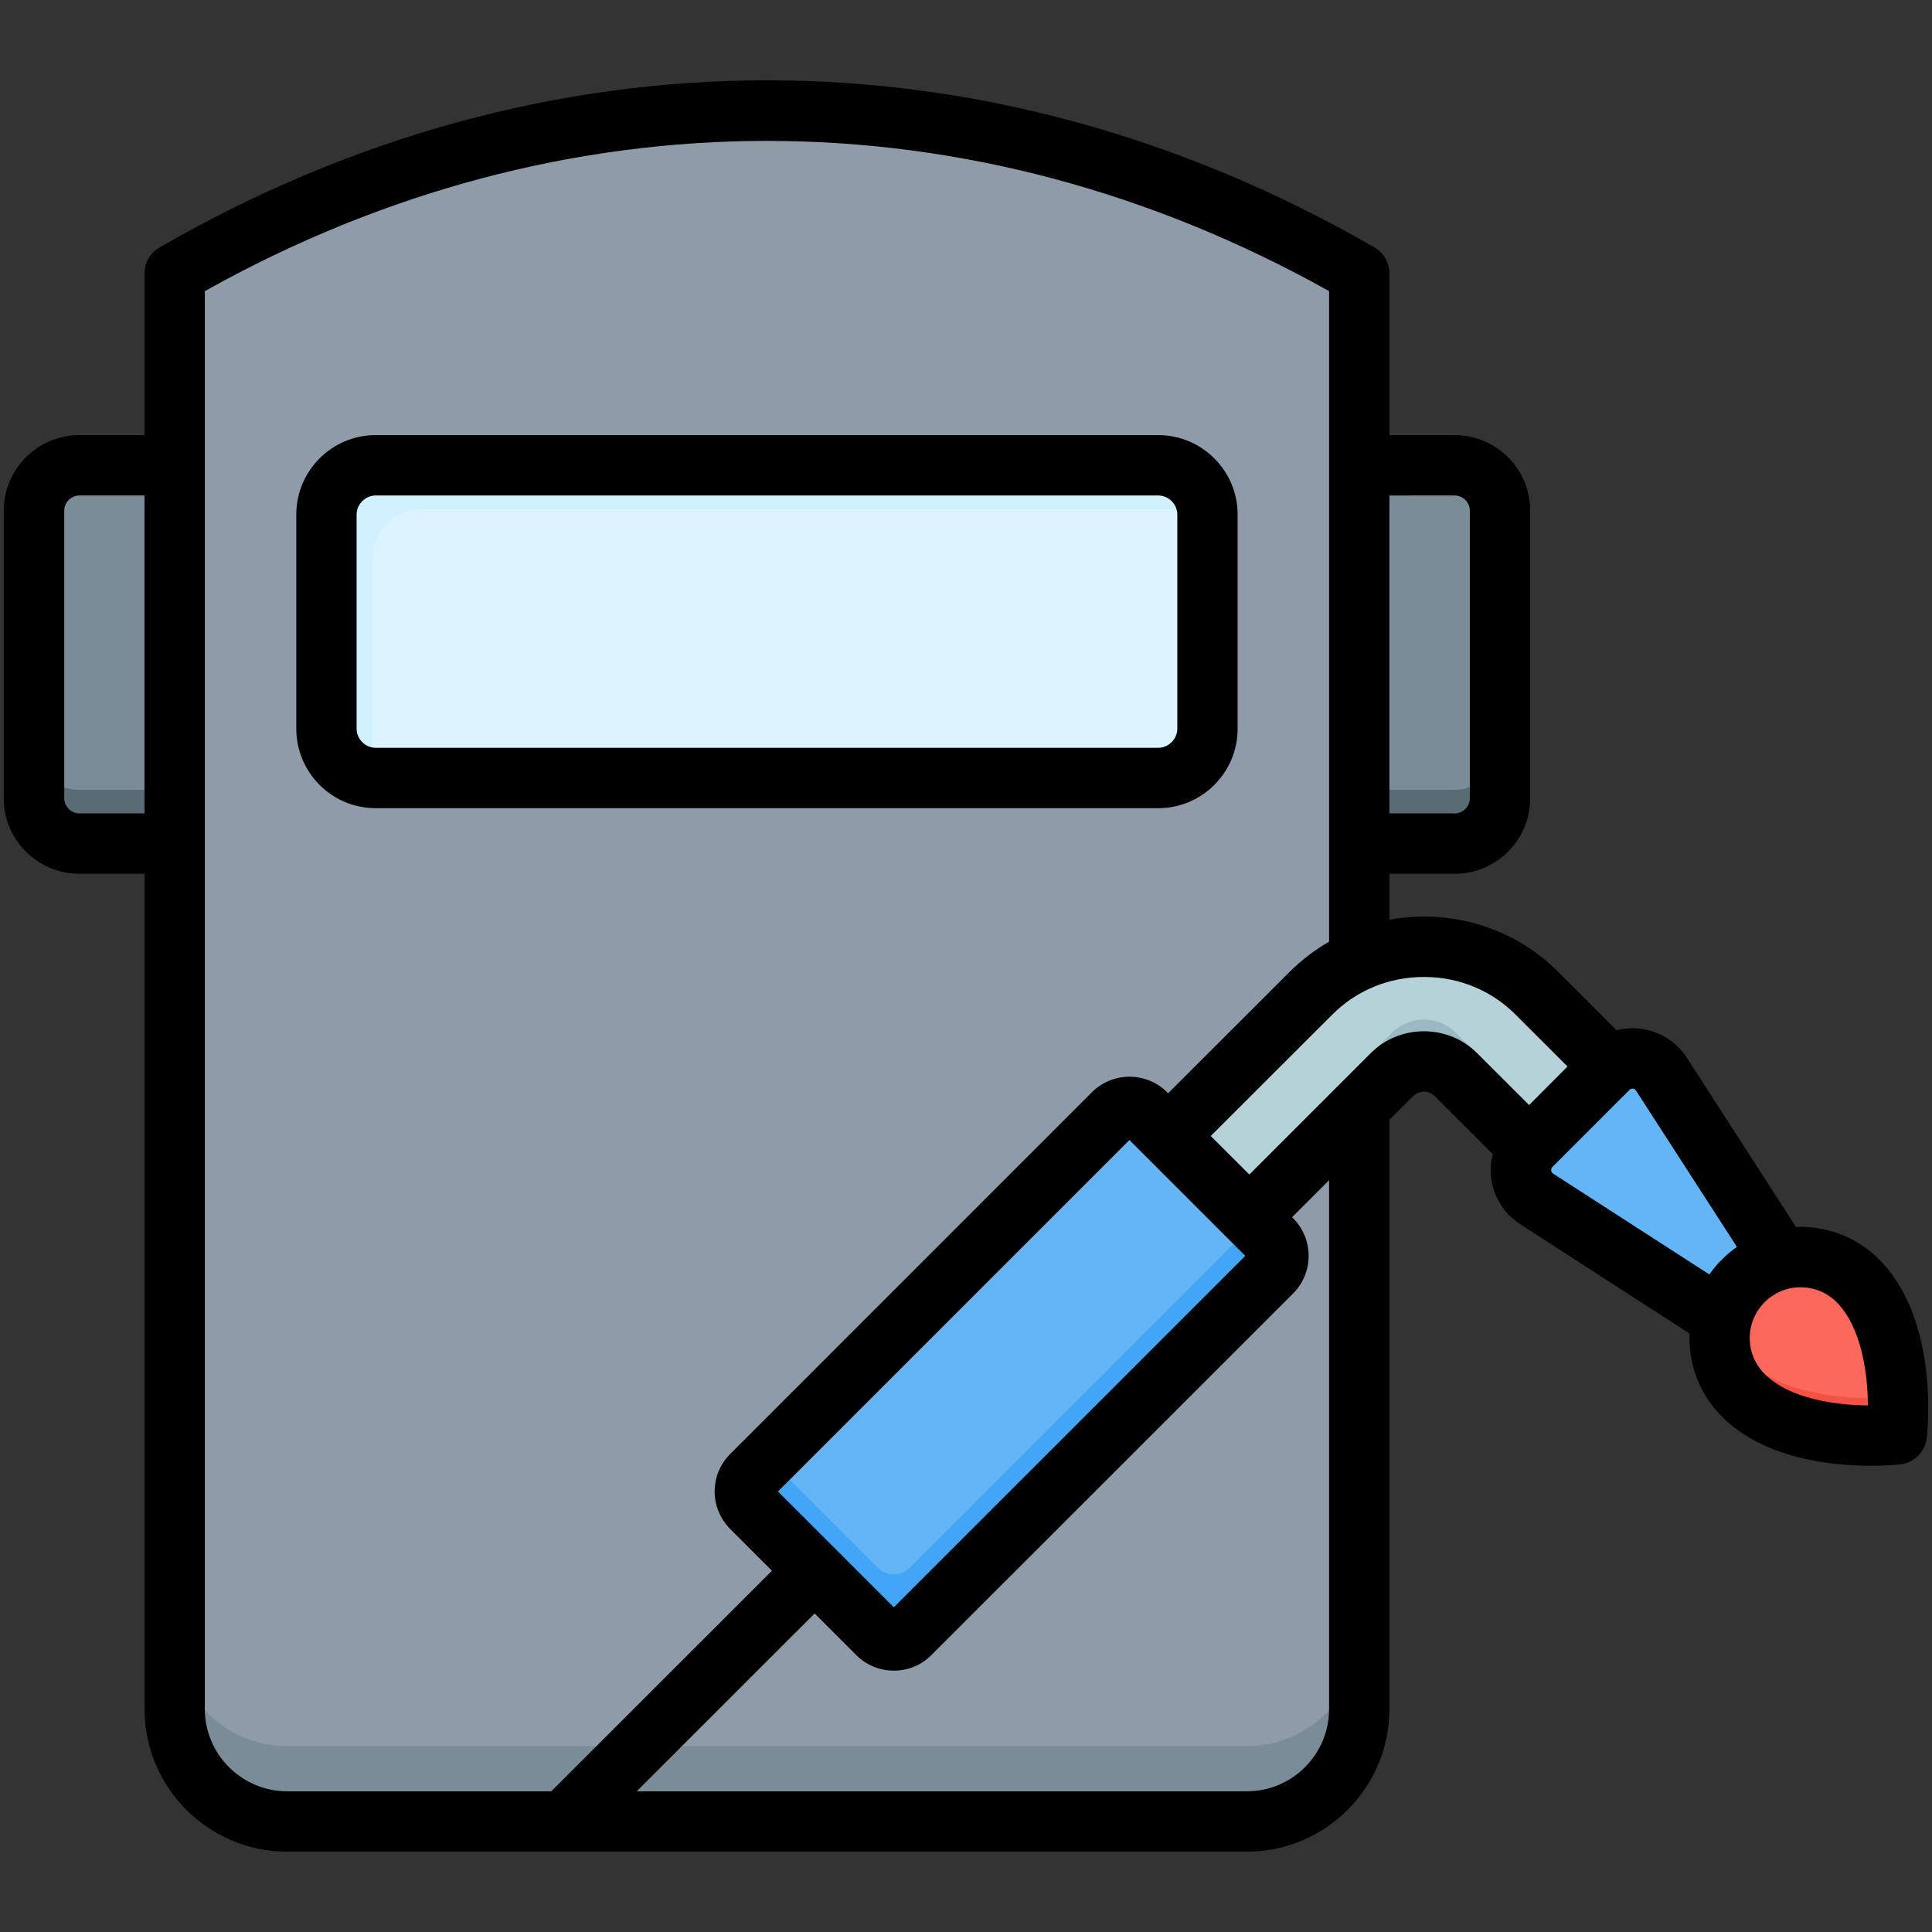 <svg id="Layer_1" enable-background="new 0 0 512 512" viewBox="0 0 512 512" xmlns="http://www.w3.org/2000/svg"><rect x="0" y="0" width="512" height="512" fill="#333333" stroke="none"/><g clip-rule="evenodd" fill-rule="evenodd"><g><g><path d="m21 123.348h364.486c6.6 0 12 5.4 12 12v76.253c0 6.6-5.4 12-12 12h-364.486c-6.6 0-12-5.4-12-12v-76.253c0-6.6 5.399-12 12-12z" fill="#7a8c98"/><path d="m397.485 197.311v14.29c0 6.6-5.4 12-12 12h-364.485c-6.6 0-12-5.4-12-12v-14.29c0 6.6 5.399 12 12 12h364.486c6.599 0 11.999-5.4 11.999-12z" fill="#596c76"/><path d="m360.207 72.531v380.41c0 16.418-13.392 29.81-29.81 29.81h-254.309c-16.418 0-29.81-13.391-29.81-29.81v-380.41c99.996-57.71 213.939-57.707 313.929 0z" fill="#8d9ca8"/><path d="m360.207 432.941v20c0 16.418-13.392 29.81-29.81 29.81h-254.309c-16.418 0-29.81-13.391-29.81-29.81v-20c0 16.419 13.392 29.81 29.81 29.81h254.309c16.418 0 29.81-13.392 29.81-29.81z" fill="#7a8c98"/><path d="m99.557 123.348h207.37c7.178 0 13.05 5.872 13.05 13.05v56.766c0 7.178-5.873 13.05-13.05 13.05h-207.37c-7.178 0-13.05-5.872-13.05-13.05v-56.766c0-7.177 5.873-13.05 13.05-13.05z" fill="#dbf4ff"/><path d="m99.557 123.348h207.37c6.7 0 12.262 5.117 12.973 11.636-.274-.017-.55-.027-.828-.027h-207.37c-7.178 0-13.05 5.873-13.05 13.05v56.766c0 .478.027.949.078 1.414-6.796-.431-12.223-6.123-12.223-13.023v-56.766c0-7.177 5.873-13.05 13.05-13.05z" fill="#d0f1ff"/></g><g><path d="m252.988 357.652 94.388-94.388c8.258-8.259 19.115-12.388 29.965-12.388 10.849 0 21.705 4.129 29.964 12.388l44.778 44.778-21.526 21.526-44.779-44.779c-2.316-2.316-5.375-3.475-8.438-3.475s-6.122 1.159-8.438 3.475l-94.388 94.388z" fill="#b4d2d7"/><path d="m252.988 357.652 5.554-5.554 15.973 15.973 94.388-94.388c2.316-2.316 5.375-3.475 8.438-3.475s6.122 1.158 8.438 3.475l44.779 44.779 15.972-15.973 5.554 5.554-21.526 21.526-44.779-44.779c-2.316-2.316-5.375-3.475-8.438-3.475s-6.122 1.159-8.438 3.475l-94.388 94.388z" fill="#9bb9c3"/><path d="m303.618 295.152 33.396 33.397c2.368 2.368 2.368 6.242 0 8.611l-95.841 95.841c-2.368 2.368-6.243 2.368-8.611 0l-33.396-33.397c-2.368-2.368-2.368-6.242 0-8.611l95.841-95.841c2.369-2.368 6.243-2.368 8.611 0z" fill="#64b5f6"/><path d="m332.536 324.07 4.478 4.479c2.368 2.368 2.368 6.242 0 8.611l-95.841 95.841c-2.368 2.368-6.243 2.368-8.611 0l-33.396-33.397c-2.368-2.368-2.368-6.242 0-8.611l4.478-4.478 28.918 28.918c2.368 2.368 6.242 2.368 8.611 0z" fill="#42a5f5"/><path d="m476.674 362.578-69.432-44.801c-2.399-1.548-3.827-3.867-4.13-6.706-.302-2.839.604-5.407 2.623-7.426l20.424-20.424c2.019-2.019 4.587-2.926 7.425-2.623 2.839.302 5.158 1.73 6.706 4.13l44.801 69.432c1.572 2.437 1.24 5.555-.811 7.606s-5.169 2.384-7.606.812z" fill="#64b5f6"/><path d="m476.674 362.578-69.432-44.801c-2.399-1.548-3.827-3.867-4.13-6.706-.302-2.839.604-5.407 2.623-7.426l4.855-4.855c-1.999 2.014-2.895 4.571-2.594 7.396.302 2.839 1.73 5.158 4.129 6.706l69.432 44.801c1.361.878 2.935 1.162 4.417.884-.22 1.171-.79 2.284-1.695 3.189-2.049 2.051-5.168 2.384-7.605.812z" fill="#42a5f5"/><path d="m461.976 339.462c-8.383 8.383-8.383 21.974 0 30.357 13.544 13.545 40.692 10.335 40.692 10.335s3.209-27.147-10.335-40.692c-8.383-8.382-21.974-8.383-30.357 0z" fill="#fc685b"/><path d="m456.277 349.641c-1.673 7.014.226 14.706 5.699 20.178 13.544 13.545 40.692 10.335 40.692 10.335s.609-5.154.176-12.091c-.086 1.328-.176 2.091-.176 2.091s-27.148 3.209-40.692-10.335c-2.91-2.91-4.809-6.448-5.699-10.178z" fill="#f35244"/></g></g><path d="m467.665 364.133c-2.546-2.551-3.961-5.932-3.961-9.53 0-3.589 1.415-6.97 3.961-9.521 2.547-2.537 5.895-3.938 9.526-3.938 3.584 0 6.979 1.401 9.526 3.938 6.602 6.63 8.253 18.939 8.3 27.38-8.442-.081-20.75-1.708-27.352-8.329zm-56.071-53.109c-.33-.212-.472-.49-.519-.835-.047-.349.094-.656.33-.929l20.419-20.419c.283-.264.613-.377.943-.344.33.038.613.217.802.533l26.738 41.414c-1.415.986-2.735 2.089-3.961 3.329-1.273 1.226-2.358 2.57-3.348 3.97zm-34.236-37.726c5.329 0 10.374 2.056 14.1 5.801l13.77 13.751 10.186-10.214-13.77-13.751c-6.414-6.437-15.043-9.979-24.286-9.979s-17.873 3.542-24.286 9.979l-32.209 32.166 10.233 10.21 32.162-32.161c3.725-3.746 8.771-5.802 14.1-5.802zm-25.135 179.604c0 12.03-9.762 21.81-21.787 21.81h-161.703l47.157-47.129 11.035 11.039c2.735 2.749 6.366 4.117 9.95 4.117 3.631 0 7.215-1.368 9.95-4.117l95.871-95.843c2.641-2.66 4.103-6.197 4.103-9.96 0-3.768-1.462-7.309-4.103-9.969l-.283-.269 9.809-9.823v140.144zm-22.211-120.082-93.136 93.132-30.7-30.69 93.136-93.141zm-275.73 120.082v-375.751c94.928-53.081 203.013-53.081 297.941 0v172.399c-3.773 2.179-7.309 4.857-10.469 8.021l-32.209 32.171-.236-.278c-5.517-5.499-14.43-5.499-19.947 0l-95.824 95.838c-2.688 2.66-4.15 6.192-4.15 9.96 0 3.773 1.509 7.309 4.15 9.96l11.035 11.049-58.475 58.442h-69.982c-12.025-.001-21.834-9.781-21.834-21.811zm331.234-321.591c2.169 0 4.009 1.83 4.009 3.999v76.254c0 2.169-1.839 3.999-4.009 3.999h-17.307v-84.252zm-364.48 84.252c-2.169 0-4.008-1.83-4.008-3.999v-76.254c0-2.169 1.839-3.999 4.008-3.999h17.26v84.252zm476.951 118.21c-5.564-5.569-12.921-8.63-20.796-8.63-.424 0-.849.009-1.226.028l-28.908-44.819c-2.829-4.386-7.451-7.215-12.591-7.762-2.075-.222-4.103-.057-6.036.438l-15.468-15.458c-9.431-9.46-22.117-14.666-35.604-14.666-3.112 0-6.13.288-9.149.821v-12.162h17.307c11.035 0 19.995-8.969 19.995-20v-76.253c0-11.025-8.96-19.999-19.995-19.999h-17.307v-42.819c0-2.853-1.509-5.499-3.961-6.927-102.332-59.037-219.66-59.037-321.944 0-2.499 1.429-4.008 4.074-4.008 6.927v42.819h-17.26c-11.035 0-20.042 8.974-20.042 19.999v76.254c0 11.03 9.007 20 20.042 20h17.26v221.338c0 20.849 16.977 37.811 37.82 37.811h254.32c20.844 0 37.773-16.962 37.773-37.811v-156.143l6.366-6.347c.99-.971 2.169-1.123 2.783-1.123.613 0 1.792.151 2.782 1.123l15.467 15.458c-.519 1.943-.66 3.961-.471 6.013.566 5.168 3.395 9.747 7.781 12.582l44.8 28.917v1.221c0 7.87 3.065 15.269 8.63 20.839 11.223 11.219 29.143 13.001 39.423 13.001 4.433 0 7.498-.33 7.875-.382 3.631-.429 6.555-3.329 6.979-6.998.143-1.274 3.491-31.191-12.637-47.29zm-403.48-140.643c0 2.735 2.311 5.046 5.046 5.046h207.398c2.735 0 5.046-2.311 5.046-5.046v-56.768c0-2.735-2.311-5.051-5.046-5.051h-207.398c-2.735 0-5.046 2.316-5.046 5.051zm212.445 21.047c11.601 0 21.032-9.441 21.032-21.046v-56.768c0-11.606-9.431-21.051-21.032-21.051h-207.399c-11.601 0-21.032 9.446-21.032 21.051v56.768c0 11.606 9.431 21.046 21.032 21.046z"/></g></svg>